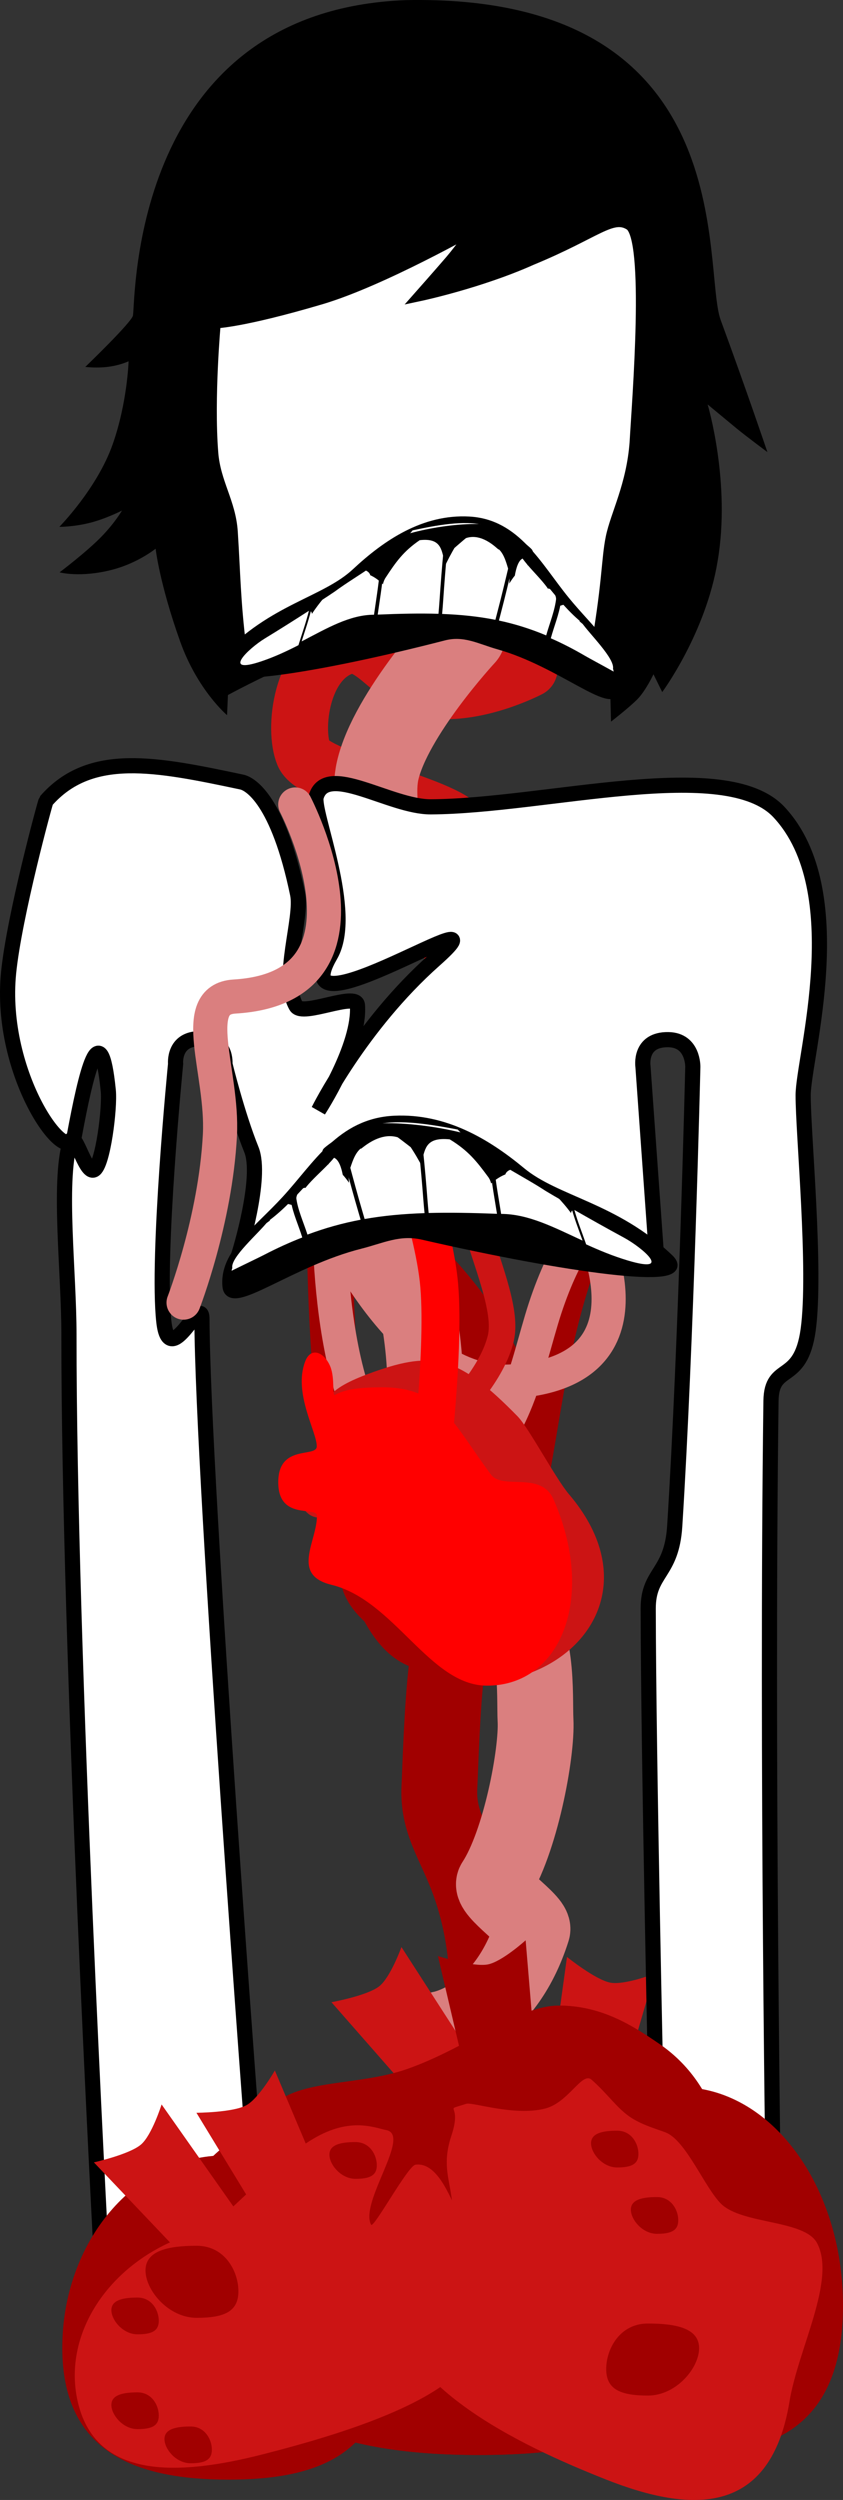 <svg version="1.1" xmlns="http://www.w3.org/2000/svg" xmlns:xlink="http://www.w3.org/1999/xlink" width="111.162" height="329.616" viewBox="0,0,111.162,329.616"><rect x="0" y="0" width="111.162" height="329.616" fill="#333333" stroke="none"/><g transform="translate(-177.987,1.249)"><g data-paper-data="{&quot;isPaintingLayer&quot;:true}" fill-rule="nonzero" stroke-linejoin="miter" stroke-miterlimit="10" stroke-dasharray="" stroke-dashoffset="0" style="mix-blend-mode: normal"><path d="M230.859,164.767c0,0 12.619,11.29 12.601,21.502c-0.015,8.727 -13.179,10.222 -15.587,19.137c-1.139,4.217 9.805,6.743 9.033,13.139c-0.652,5.406 -0.852,13.361 -0.976,15.79c-0.268,5.225 2.427,7.78 4.417,14.094c3.692,11.711 1.012,22.339 1.012,22.339" data-paper-data="{&quot;index&quot;:null}" fill="none" stroke="#a10000" stroke-width="10" stroke-linecap="round"/><path d="M230.925,163.767c0,0 3.131,7.79 3.149,18.002c0.015,8.727 -3.321,19.222 -0.913,28.137c0.833,3.084 8.889,-1.396 11.688,0.55c4.264,2.964 3.592,11.929 3.756,15.129c0.219,4.275 -1.983,16.109 -5.426,21.366c-0.764,1.167 5.37,5.08 5.008,6.228c-3.692,11.711 -12.012,13.089 -12.012,13.089" fill="none" stroke="#da7f7f" stroke-width="10" stroke-linecap="round"/><path d="M249.504,280.33l3.249,-23.56c0,0 3.733,3.008 5.714,3.388c1.858,0.357 5.825,-1.173 5.825,-1.173l-6.686,22.9z" fill="#cc1414" stroke="none" stroke-width="0" stroke-linecap="butt"/><path d="M237.37,280.621l-15.677,-17.885c0,0 4.718,-0.852 6.302,-2.099c1.486,-1.171 2.929,-5.171 2.929,-5.171l12.927,20.05z" fill="#cc1414" stroke="none" stroke-width="0" stroke-linecap="butt"/><path d="M237.017,128.684c0,0 3.06,-12.881 1.893,-20.314c-0.499,-3.18 -19.437,-6.727 -20.866,-10.152c-1.376,-3.299 -0.393,-12.514 5.48,-14.285c3.6,-1.085 6.558,4.968 10.866,5.706c6.231,1.068 13.377,-2.705 13.377,-2.705" data-paper-data="{&quot;index&quot;:null}" fill="none" stroke="#cc1414" stroke-width="7.5" stroke-linecap="round"/><path d="M229.675,114.434c0,0 -3.06,-8.912 -1.893,-14.055c1.702,-7.496 11.393,-17.945 11.393,-17.945" fill="none" stroke="#da7f7f" stroke-width="11" stroke-linecap="round"/><path d="M255.673,160.457c0,0 -3.058,4.684 -5.813,18.754c-2.579,13.174 -4.503,35.756 -14.44,36.757c-14.383,1.448 -13.977,-56.467 -13.977,-56.467" fill="none" stroke="#a10000" stroke-width="6" stroke-linecap="round"/><path d="M255.673,160.07c0,0 -3.058,2.792 -5.813,11.179c-2.579,7.852 -4.503,21.313 -14.44,21.91c-14.383,0.863 -13.977,-33.659 -13.977,-33.659" fill="none" stroke="#da7f7f" stroke-width="4.5" stroke-linecap="round"/><path d="M255.673,160.07c0,0 10.281,19.59 -10.269,20.823c-14.383,0.863 -23.96,-21.393 -23.96,-21.393" fill="none" stroke="#da7f7f" stroke-width="4.5" stroke-linecap="round"/><path d="M243.262,146.903c0,0 -4.649,5.847 -2.787,12.504c1.603,5.728 4.434,12.056 3.553,15.776c-2.138,9.031 -17.326,19.367 -17.326,19.367" fill="none" stroke="#cc1414" stroke-width="3.5" stroke-linecap="round"/><path d="M253.038,195.793c8.708,10.246 3.973,20.301 -5.48,23.656c-7.208,2.558 -11.427,-13.57 -19.876,-12.682c-5.493,0.577 -3.329,-4.795 -4.219,-8.021c-0.355,-1.286 -4.681,2.361 -6.035,-2.489c-1.354,-4.849 3.958,-4.784 3.598,-6.24c-0.422,-1.71 -0.217,-6.503 0.51,-7.306c1.044,-1.153 2.867,-2.063 5.736,-3.081c7.915,-2.809 11.214,-2.057 18.956,5.851c1.505,1.537 4.998,8.182 6.809,10.312z" fill="#cc1414" stroke="none" stroke-width="0" stroke-linecap="butt"/><path d="M250.97,196.432c5.613,12.728 1.136,24.568 -8.769,24.568c-7.552,0 -12.206,-11.28 -20.503,-13.295c-5.394,-1.31 -1.915,-5.703 -1.915,-9.084c0,-1.348 -5.089,0.667 -5.104,-4.419c-0.015,-5.087 5.037,-3.225 5.077,-4.737c0.05,-1.875 -3.136,-7.034 -1.525,-11.214c0.799,-2.073 2.605,-1.105 3.322,0.703c0.629,1.588 0.19,3.953 0.613,3.71c1.3,-0.747 3.28,-0.998 6.286,-0.998c7.603,0 9.118,4.545 14.264,11.491c1.558,2.103 6.588,-0.506 8.256,3.274z" fill="#ff0000" stroke="none" stroke-width="0" stroke-linecap="butt"/><path d="M230.085,146.537c0,0 5.119,13.432 5.822,21.723c0.789,9.308 -1.542,27.337 -1.542,27.337" fill="none" stroke="#ff0000" stroke-width="5" stroke-linecap="round"/><path d="M252.618,151.676c-0.652,0 -1.18,-0.528 -1.18,-1.18c0,-0.652 0.528,-1.18 1.18,-1.18c0.652,0 1.18,0.528 1.18,1.18c0,0.652 -0.528,1.18 -1.18,1.18z" fill="#000000" stroke="none" stroke-width="1.5" stroke-linecap="butt"/><path d="M246.616,156.508c-5.093,-0.359 -7.476,-2.047 -7.04,-2.944c0.135,-0.276 3.248,1.213 7.953,1.489c7.312,0.428 9.71,-0.721 9.71,-0.721v1.536c0,0 -2.754,1.194 -10.623,0.64z" fill="#000000" stroke="#000000" stroke-width="0" stroke-linecap="butt"/><path d="M214.883,150.496c0,-0.652 0.528,-1.18 1.18,-1.18c0.652,0 1.18,0.528 1.18,1.18c0,0.652 -0.528,1.18 -1.18,1.18c-0.652,0 -1.18,-0.528 -1.18,-1.18z" fill="#000000" stroke="none" stroke-width="1.5" stroke-linecap="butt"/><path d="M191.324,295.902c0,0 -4.277,-79.633 -4.244,-121.149c0.006,-8.178 -1.416,-19.937 0.127,-25.36c0.598,-2.102 1.994,4.211 3.174,3.6c1.165,-0.603 2.118,-8.128 1.883,-10.468c-1.046,-10.406 -2.948,-2.287 -4.481,5.994c-0.833,4.499 -10.017,-8.034 -8.659,-21.542c0.758,-7.534 4.846,-22.529 4.936,-22.632c5.828,-6.651 14.515,-4.867 25.81,-2.481c1.104,0.233 4.797,2.367 7.363,14.777c0.661,3.197 -2.319,11.043 -0.202,14.758c0.836,1.467 7.953,-1.931 8.088,-0.118c0.403,5.382 -5.125,13.866 -5.125,13.866c0,0 5.486,-11.112 15.267,-19.802c11.135,-9.893 -20.518,11.157 -13.711,-0.619c3.257,-5.634 -2.449,-18.979 -1.863,-20.935c1.366,-4.557 9.731,1.365 15.103,1.339c15.117,-0.075 38.887,-6.815 45.908,0.688c9.725,10.393 3.201,32.417 3.196,37.327c-0.008,5.065 1.74,23.134 0.66,30.953c-1.001,7.248 -4.834,4.244 -4.901,9.361c-0.613,46.857 0.35,107.639 0.35,107.639c0,0 -4.23,-5.683 -6.59,-7.878c-2.741,-2.549 -8.886,-6.513 -8.886,-6.513c0,0 -1.037,-46.353 -1.064,-65.863c-0.007,-4.875 3.096,-4.536 3.497,-10.882c1.527,-24.165 2.386,-60.537 2.386,-60.537c0,0 0.086,-3.536 -3.213,-3.599c-3.919,-0.074 -3.361,3.555 -3.361,3.555l1.756,24.573c0,0 -22.139,-5.672 -31.92,-5.657c-8.319,0.012 -23.091,5.739 -23.091,5.739c0,0 3.109,-10.012 1.622,-13.705c-1.901,-4.721 -3.492,-11.282 -3.492,-11.282c0,0 0.319,-3.33 -3.292,-3.348c-3.549,-0.017 -3.213,3.319 -3.213,3.319c0,0 -2.51,25.458 -1.547,34.016c0.74,6.578 5.011,-3.91 5.022,-0.371c0.065,21.177 6.928,111.393 6.928,111.393c0,0 -7.172,1.452 -10.623,3.474c-3.28,1.922 -9.597,8.373 -9.597,8.373z" fill="#ffffff" stroke="#000000" stroke-width="2" stroke-linecap="butt"/><path d="M216.923,104.82c0,0 12.531,24.09 -8.019,25.323c-6.107,0.366 -1.488,9.947 -1.918,18.262c-0.583,11.268 -4.793,22.094 -4.793,22.094" fill="none" stroke="#da7f7f" stroke-width="4.5" stroke-linecap="round"/><g data-paper-data="{&quot;index&quot;:null}" stroke-linecap="butt"><g data-paper-data="{&quot;index&quot;:null}" fill="#000000" stroke="#000000" stroke-width="1.5"><g><path d="M208.073,168.369c-0.427,-4.215 3.953,-7.173 7.776,-11.346c4.149,-4.529 7.22,-10.085 14.137,-10.418c6.572,-0.316 12.072,2.961 16.633,6.745c4.663,3.869 12.415,4.672 19.506,11.456c3.467,3.317 -13.343,1.018 -32.352,-3.343c-3.141,-0.721 -5.438,0.471 -8.301,1.193c-9.236,2.327 -17.088,8.783 -17.399,5.714z"/></g></g><path d="M225.541,159.569c-2.359,0.446 -4.662,1.081 -7.012,1.961c-0.529,-1.673 -1.318,-3.329 -1.496,-5.002c0,0 -0.004,-0.039 -0.034,-0.08c1.164,-1.222 2.271,-2.501 3.462,-3.712c2.426,-2.465 3.16,-4.835 7.289,-5.749c3.013,-0.667 7.12,0.026 10.592,0.69c3.593,3.883 8.095,5.793 11.568,8.079c0.141,0.093 1.484,0.883 3.363,1.963c0.385,1.553 0.994,3.073 1.535,4.603c-3.806,-1.76 -7.146,-3.514 -10.738,-3.52c-0.296,-1.876 -0.646,-3.752 -0.847,-5.631c0,0 -0.02,-0.186 -0.29,-0.172c-0.27,0.014 -0.25,0.2 -0.25,0.2c0.199,1.865 0.545,3.727 0.84,5.588c-3.282,-0.124 -6.247,-0.181 -9.012,-0.106c-0.058,-0.581 -0.111,-1.162 -0.156,-1.743c-0.169,-2.203 -0.358,-4.403 -0.593,-6.603c0,0 -0.02,-0.186 -0.29,-0.172c-0.27,0.014 -0.25,0.2 -0.25,0.2c0.234,2.198 0.423,4.395 0.592,6.596c0.045,0.58 0.097,1.16 0.156,1.74c-2.79,0.094 -5.382,0.33 -7.902,0.775c-0.088,-0.306 -0.177,-0.613 -0.268,-0.919c-0.631,-2.15 -1.215,-4.304 -1.788,-6.462c0,0 -0.049,-0.184 -0.315,-0.15c-0.267,0.034 -0.218,0.217 -0.218,0.217c0.574,2.16 1.158,4.316 1.79,6.469c0.092,0.314 0.183,0.628 0.274,0.941z" fill="#ffffff" stroke="none" stroke-width="0.5"/><path d="M208.62,165.932c-0.276,-1.381 3.499,-4.601 4.669,-6.124c1.117,-0.808 2.113,-1.728 3.062,-2.695c0.252,1.603 1.004,3.191 1.495,4.796c-1.635,0.635 -3.297,1.389 -5.02,2.283c-0.717,0.371 -2.429,1.183 -4.3,2.108c0.015,-0.126 0.048,-0.249 0.095,-0.367z" fill="#ffffff" stroke="none" stroke-width="0.5"/><path d="M260.771,164.943c-1.971,-0.589 -3.781,-1.348 -5.491,-2.126c-0.522,-1.512 -1.132,-3.01 -1.551,-4.536c1.942,1.111 4.324,2.453 6.527,3.646c2.474,1.34 6.512,4.809 0.515,3.016z" fill="#ffffff" stroke="none" stroke-width="0.5"/><path d="M218.378,155.223c-0.017,0.041 -0.04,0.082 -0.065,0.121c-0.264,0.02 -0.503,0.091 -0.697,0.199c0.142,-0.233 0.242,-0.399 0.26,-0.459c0.736,-0.896 1.385,-1.761 2.193,-2.569c-0.175,-0.482 0.43,-1.832 0.449,-2.027c-0.003,-0.021 -0,-0.041 0.004,-0.058c0.005,-0.022 0.015,-0.049 0.037,-0.074l0.051,-0.083c0.11,-0.299 3.929,-3.005 5.586,-3.244c5.637,-0.813 14.914,1.264 15.595,2.184c1.368,1.007 3.558,1.931 4.045,3.327c0.052,0.001 0.11,0.014 0.17,0.05c0.205,0.122 0.028,0.263 0.028,0.263l-0.003,0.002c-0.059,-0.002 -0.118,-0.002 -0.179,0.001c-0.617,0.031 -1.108,0.343 -1.228,0.741c-0.662,0.257 -1.303,0.684 -1.876,1.187c-0.079,-0.325 -0.212,-0.631 -0.42,-0.898c-1.498,-2.033 -2.622,-3.45 -5.037,-4.914c-3.074,-0.311 -3.227,1.144 -3.649,2.767c0.029,0.249 0.068,0.599 0.103,1.005c-0.535,-1.028 -1.118,-2.037 -1.781,-3.005c-0.144,-0.324 1.634,1.112 1.158,1.041c-0.168,-0.158 -2.514,-1.974 -2.703,-2.084c-1.879,-0.55 -3.619,0.559 -4.693,1.415c-0.029,0.039 -0.077,0.062 -0.121,0.075c-0.026,0.01 -0.056,0.018 -0.09,0.022c-0.808,0.698 -1.137,1.971 -1.429,2.792c-0.139,0.537 -0.127,1.112 -0.076,1.696c-0.307,-0.439 -0.591,-0.801 -0.827,-1.05c-0.194,-1.001 -0.529,-1.99 -1.146,-2.25c-0.214,0.265 -0.452,0.528 -0.703,0.792c-0.014,0.057 -0.059,0.091 -0.108,0.113c-0.932,0.964 -2.031,1.928 -2.847,2.923z" fill="#000000" stroke="none" stroke-width="0.5"/><path d="M217.096,157.846c-0.469,-0.205 -1.273,-0.415 -2.238,-0.601c1.129,-0.534 2.04,-1.487 2.535,-2.229l0.034,-0.007c0.028,-0.006 0.059,-0.011 0.091,-0.012c0.149,-0.008 0.276,0.045 0.284,0.117c0.004,0.036 -0.023,0.07 -0.069,0.096l-0.186,0.105c-0.058,0.033 -0.116,0.065 -0.174,0.098c-0.012,0.009 -0.028,0.018 -0.046,0.026c-0.045,0.025 -0.091,0.051 -0.136,0.076c-0.036,0.03 -0.074,0.06 -0.112,0.089c-0.064,0.126 -0.078,0.292 -0.071,0.456c0.022,-0.027 0.044,-0.054 0.067,-0.081c0.016,0.079 0.061,0.152 0.13,0.218c-0.207,0.451 -0.22,0.986 -0.096,1.514c-0.01,0.036 -0.021,0.071 -0.034,0.105c0.01,0.01 0.019,0.02 0.028,0.031l-0.006,0.001z" fill="#000000" stroke="none" stroke-width="0.5"/><path d="M211.994,160.207c0.417,-0.224 0.751,-0.445 1.043,-0.65c0.205,0.026 0.401,0.055 0.584,0.088c-0.336,0.257 -0.729,0.554 -1.294,0.857c0,0 -0.214,0.115 -0.38,-0.033c-0.166,-0.147 0.047,-0.262 0.047,-0.262z" fill="#000000" stroke="none" stroke-width="0.5"/><path d="M253.683,158.28c-0.07,0.083 -0.158,0.092 -0.232,0.077l-0.078,0.053c-0.05,0.091 -0.08,0.183 -0.097,0.278c-0.521,-0.725 -1.173,-1.481 -1.889,-2.235c0.869,0.497 1.832,1.196 2.215,1.472c0,0 0.236,0.173 0.082,0.356z" fill="#000000" stroke="none" stroke-width="0.5"/></g><g stroke-width="1.5" stroke-linecap="butt"><path d="M189.232,47.129c0,0 6.163,-5.922 6.292,-6.788c0.337,-2.271 -0.168,-40.173 35.968,-41.574c44.636,-0.914 39.015,35.349 41.531,42.19c3.45,9.381 6.157,17.4 6.157,17.4c0,0 -2.767,-2.054 -4.08,-3.134c-1.224,-1.008 -3.801,-3.146 -3.801,-3.146c0,0 3.091,10.348 1.311,20.695c-1.562,9.481 -7.298,17.225 -7.298,17.225l-1.155,-2.347c0,0 -1.023,2.198 -2.16,3.333c-1.137,1.135 -3.439,2.913 -3.439,2.913l-0.092,-3.704c0,0 -17.047,-8.938 -25.292,-8.905c-8.551,0.033 -25.13,9.102 -25.13,9.102l-0.116,2.655c0,0 -3.895,-3.293 -6.181,-9.708c-2.725,-7.646 -3.239,-12.243 -3.239,-12.243c0,0 -2.339,1.899 -5.717,2.774c-4.233,1.097 -6.947,0.345 -6.947,0.345c0,0 3.608,-2.717 5.584,-4.77c1.76,-1.828 2.647,-3.377 2.647,-3.377c0,0 -2.108,1.085 -4.233,1.618c-2.217,0.556 -4.03,0.531 -4.03,0.531c0,0 4.975,-5.037 7.031,-10.874c1.941,-5.511 2.1,-10.957 2.1,-10.957c0,0 -1.362,0.662 -3.33,0.795c-1.248,0.085 -2.378,-0.049 -2.378,-0.049z" fill="#000000" stroke="none"/><path d="M206.018,58.451c-0.577,-7.293 0.335,-17.154 0.335,-17.154c0,0 3.411,-0.041 13.914,-3.144c8.07,-2.384 20.547,-9.487 20.547,-9.487c0,0 -2.16,3.005 -3.408,4.46c-1.327,1.547 -3.993,4.563 -3.993,4.563c0,0 7.838,-1.668 14.675,-4.729c8.568,-3.536 10.593,-6.053 12.95,-4.593c2.783,1.724 1.03,23.183 0.718,28.741c-0.422,5.669 -2.533,9.5 -3.15,12.521c-0.617,3.021 -0.41,6.137 -2.206,16.04c-0.591,3.256 -11.031,-5.997 -23.032,-6.52c-10.78,-0.47 -23.254,8.133 -23.652,4.98c-0.757,-6 -0.777,-9.909 -1.123,-15.248c-0.253,-3.903 -2.261,-6.445 -2.576,-10.428z" fill="#ffffff" stroke="#000000"/></g><g data-paper-data="{&quot;index&quot;:null}" stroke-linecap="butt"><g data-paper-data="{&quot;index&quot;:null}" fill="#000000" stroke="#000000" stroke-width="1.5"><g><path d="M243.839,83.655c-2.545,-0.721 -4.587,-1.914 -7.379,-1.193c-16.898,4.362 -31.842,6.66 -28.759,3.343c6.303,-6.784 13.195,-7.587 17.34,-11.456c4.054,-3.784 8.944,-7.061 14.786,-6.745c6.149,0.332 8.879,5.889 12.567,10.418c3.399,4.173 7.293,7.131 6.913,11.346c-0.276,3.069 -7.256,-3.387 -15.467,-5.714z"/></g></g><path d="M243.779,80.569c0.08,-0.314 0.161,-0.628 0.243,-0.941c0.562,-2.152 1.081,-4.309 1.592,-6.469c0,0 0.043,-0.184 -0.194,-0.217c-0.237,-0.034 -0.28,0.15 -0.28,0.15c-0.51,2.158 -1.028,4.312 -1.59,6.462c-0.08,0.306 -0.159,0.613 -0.238,0.919c-2.24,-0.445 -4.544,-0.681 -7.024,-0.775c0.052,-0.58 0.099,-1.159 0.138,-1.74c0.15,-2.201 0.318,-4.398 0.527,-6.596c0,0 0.018,-0.186 -0.223,-0.2c-0.24,-0.014 -0.258,0.172 -0.258,0.172c-0.209,2.2 -0.377,4.4 -0.527,6.603c-0.04,0.581 -0.087,1.162 -0.139,1.743c-2.458,-0.075 -5.094,-0.018 -8.012,0.106c0.262,-1.861 0.57,-3.724 0.746,-5.588c0,0 0.018,-0.186 -0.223,-0.2c-0.24,-0.014 -0.258,0.172 -0.258,0.172c-0.178,1.879 -0.489,3.756 -0.753,5.631c-3.194,0.006 -6.163,1.759 -9.546,3.52c0.481,-1.53 1.023,-3.05 1.365,-4.603c1.671,-1.079 2.865,-1.87 2.99,-1.963c3.087,-2.286 7.089,-4.196 10.283,-8.079c3.087,-0.664 6.737,-1.357 9.416,-0.69c3.67,0.914 4.323,3.284 6.479,5.749c1.059,1.211 2.043,2.49 3.078,3.712c-0.027,0.041 -0.031,0.08 -0.031,0.08c-0.159,1.673 -0.86,3.329 -1.33,5.002c-2.09,-0.88 -4.136,-1.515 -6.234,-1.961z" fill="#ffffff" stroke="none" stroke-width="0.5"/><path d="M258.821,86.932c0.042,0.118 0.07,0.241 0.084,0.367c-1.664,-0.925 -3.186,-1.736 -3.823,-2.108c-1.532,-0.893 -3.009,-1.648 -4.463,-2.283c0.437,-1.605 1.105,-3.192 1.329,-4.796c0.843,0.967 1.728,1.887 2.722,2.695c1.04,1.523 4.396,4.743 4.151,6.124z" fill="#ffffff" stroke="none" stroke-width="0.5"/><path d="M212.46,85.943c-5.33,1.793 -1.741,-1.676 0.458,-3.016c1.958,-1.193 4.075,-2.535 5.802,-3.646c-0.372,1.526 -0.915,3.024 -1.379,4.536c-1.52,0.777 -3.129,1.536 -4.881,2.126z" fill="#ffffff" stroke="none" stroke-width="0.5"/><path d="M250.146,76.223c-0.726,-0.995 -1.703,-1.959 -2.531,-2.923c-0.043,-0.021 -0.084,-0.056 -0.096,-0.113c-0.223,-0.264 -0.434,-0.528 -0.625,-0.792c-0.548,0.26 -0.846,1.249 -1.019,2.25c-0.21,0.249 -0.463,0.612 -0.735,1.05c0.045,-0.584 0.056,-1.16 -0.067,-1.696c-0.259,-0.821 -0.552,-2.094 -1.27,-2.792c-0.03,-0.004 -0.057,-0.012 -0.08,-0.022c-0.039,-0.014 -0.081,-0.037 -0.108,-0.075c-0.955,-0.856 -2.501,-1.964 -4.172,-1.415c-0.168,0.109 -2.253,1.926 -2.403,2.084c-0.423,0.071 1.157,-1.364 1.03,-1.041c-0.589,0.968 -1.108,1.977 -1.583,3.005c0.031,-0.406 0.066,-0.756 0.091,-1.005c-0.375,-1.623 -0.511,-3.077 -3.243,-2.767c-2.147,1.464 -3.146,2.881 -4.478,4.914c-0.185,0.267 -0.304,0.573 -0.373,0.898c-0.51,-0.502 -1.08,-0.929 -1.668,-1.187c-0.106,-0.398 -0.542,-0.71 -1.091,-0.741c-0.054,-0.003 -0.107,-0.003 -0.159,-0.001l-0.002,-0.002c0,0 -0.157,-0.141 0.025,-0.263c0.054,-0.036 0.105,-0.049 0.151,-0.05c0.433,-1.397 2.38,-2.321 3.596,-3.327c0.605,-0.92 8.852,-2.998 13.863,-2.184c1.474,0.239 4.868,2.945 4.966,3.244l0.046,0.083c0.019,0.026 0.028,0.053 0.032,0.074c0.004,0.016 0.006,0.036 0.003,0.058c0.017,0.195 0.555,1.544 0.399,2.027c0.718,0.809 1.295,1.673 1.95,2.569c0.016,0.059 0.105,0.226 0.231,0.459c-0.173,-0.107 -0.385,-0.179 -0.62,-0.199c-0.023,-0.039 -0.043,-0.08 -0.058,-0.121z" fill="#000000" stroke="none" stroke-width="0.5"/><path d="M251.286,78.846l-0.005,-0.001c0.008,-0.01 0.016,-0.021 0.025,-0.031c-0.012,-0.034 -0.022,-0.069 -0.03,-0.105c0.11,-0.528 0.099,-1.063 -0.085,-1.514c0.061,-0.066 0.101,-0.139 0.115,-0.218c0.02,0.027 0.04,0.054 0.059,0.081c0.006,-0.163 -0.006,-0.329 -0.063,-0.456c-0.034,-0.029 -0.067,-0.059 -0.099,-0.089c-0.04,-0.025 -0.081,-0.051 -0.121,-0.076c-0.016,-0.008 -0.03,-0.017 -0.041,-0.026c-0.052,-0.032 -0.103,-0.065 -0.155,-0.098l-0.166,-0.105c-0.041,-0.026 -0.065,-0.06 -0.062,-0.096c0.007,-0.072 0.12,-0.124 0.253,-0.117c0.029,0.002 0.056,0.006 0.081,0.012l0.03,0.007c0.441,0.742 1.25,1.695 2.254,2.229c-0.857,0.186 -1.573,0.396 -1.989,0.601z" fill="#000000" stroke="none" stroke-width="0.5"/><path d="M255.821,81.207c0,0 0.19,0.115 0.042,0.262c-0.148,0.147 -0.338,0.033 -0.338,0.033c-0.503,-0.303 -0.852,-0.6 -1.151,-0.857c0.163,-0.032 0.337,-0.061 0.519,-0.088c0.259,0.205 0.556,0.426 0.927,0.65z" fill="#000000" stroke="none" stroke-width="0.5"/><path d="M218.761,79.28c-0.137,-0.182 0.072,-0.356 0.072,-0.356c0.34,-0.276 1.197,-0.975 1.969,-1.472c-0.636,0.754 -1.215,1.51 -1.679,2.235c-0.015,-0.094 -0.042,-0.187 -0.086,-0.278l-0.07,-0.053c-0.066,0.015 -0.144,0.006 -0.207,-0.077z" fill="#000000" stroke="none" stroke-width="0.5"/></g><path d="M208.122,325.684c-11.86,0 -21.921,-3.361 -21.921,-17.375c0,-14.014 9.614,-25.375 21.474,-25.375c11.86,0 21.474,11.361 21.474,25.375c0,14.014 -9.167,17.375 -21.026,17.375z" fill="#a10000" stroke="none" stroke-width="0" stroke-linecap="butt"/><path d="M268.122,322.434c-11.86,0 -21.921,-3.813 -21.921,-19.712c0,-15.899 9.614,-28.788 21.474,-28.788c11.86,0 21.474,12.889 21.474,28.788c0,15.899 -9.167,19.712 -21.026,19.712z" fill="#a10000" stroke="none" stroke-width="0" stroke-linecap="butt"/><path d="M241.147,322.434c-19.146,0 -35.389,-4.854 -35.389,-25.097c0,-4.681 -4.42,-5.657 -2.908,-9.772c1.691,-4.6 7.078,-7.146 11.058,-11.154c3.54,-3.565 11.324,-2.603 17.78,-4.865c7.871,-2.758 14.619,-8.362 19.986,-8.362c5.73,0 9.877,2.746 13.227,5.034c7.843,5.358 10.19,14.934 10.19,29.119c0,20.243 -14.799,25.097 -33.944,25.097z" fill="#a10000" stroke="none" stroke-width="0" stroke-linecap="butt"/><path d="M241.172,279.806l-5.436,-23.153c0,0 4.565,1.465 6.55,1.108c1.862,-0.335 5.015,-3.188 5.015,-3.188l1.991,23.773z" fill="#a10000" stroke="none" stroke-width="0" stroke-linecap="butt"/><path d="M241.147,322.434c-19.146,0 -35.389,-4.854 -35.389,-25.097c0,-4.681 -4.42,-5.657 -2.908,-9.772c1.691,-4.6 7.078,-7.146 11.058,-11.154c3.54,-3.565 11.324,-2.603 17.78,-4.865c7.871,-2.758 14.619,-8.362 19.986,-8.362c5.73,0 9.877,2.746 13.227,5.034c7.843,5.358 10.19,14.934 10.19,29.119c0,20.243 -14.799,25.097 -33.944,25.097z" fill="#a10000" stroke="none" stroke-width="0" stroke-linecap="butt"/><path d="M232.935,301.121c0.156,0.609 8.019,3.948 8.092,4.518c1.084,8.49 -17.619,13.95 -28.386,16.707c-11.489,2.942 -21.831,3.116 -24.311,-6.57c-2.481,-9.686 4.822,-19.923 16.311,-22.865c1.921,-0.492 8.957,-8.554 14.168,-11.872c5.125,-3.263 8.428,-1.791 10.142,-1.433c3.286,0.686 -3.564,9.514 -2.036,12.463c0.317,0.612 4.844,-7.77 5.858,-7.908c3.148,-0.428 4.832,5.176 5.899,6.91c0.445,0.723 -5.948,9.231 -5.738,10.051z" fill="#cc1414" stroke="none" stroke-width="0" stroke-linecap="butt"/><path d="M237.484,292.662c0.876,-5.31 -1.692,-7.179 0.019,-12.306c1.528,-4.578 -1.322,-3.161 1.964,-4.225c0.818,-0.265 6.337,1.674 10.411,0.623c3.111,-0.802 4.858,-4.911 6.117,-3.799c2.082,1.839 3.268,3.64 4.959,4.834c1.606,1.134 3.742,1.696 4.823,2.126c2.678,1.065 5.129,7.246 7.282,9.388c2.771,2.757 11.047,2.09 12.678,5.208c2.536,4.849 -2.491,13.888 -3.649,20.907c-2.481,15.039 -12.822,14.77 -24.311,10.202c-10.766,-4.281 -29.469,-12.759 -28.386,-25.941c0.073,-0.885 7.936,-6.069 8.092,-7.015z" data-paper-data="{&quot;index&quot;:null}" fill="#cc1414" stroke="none" stroke-width="0" stroke-linecap="butt"/><path d="M206.755,301.089l-16.388,-17.235c0,0 4.679,-1.042 6.212,-2.353c1.438,-1.23 2.717,-5.285 2.717,-5.285l13.729,19.51z" fill="#cc1414" stroke="none" stroke-width="0" stroke-linecap="butt"/><path d="M216.258,297.628l-12.37,-20.313c0,0 4.794,-0.028 6.569,-0.985c1.665,-0.898 3.774,-4.59 3.774,-4.59l9.289,21.974z" fill="#cc1414" stroke="none" stroke-width="0" stroke-linecap="butt"/><path d="M270.175,308.35c0,2.623 -3.022,6.25 -6.75,6.25c-3.728,0 -5.5,-0.877 -5.5,-3.5c0,-2.623 1.772,-6 5.5,-6c3.728,0 6.75,0.627 6.75,3.25z" fill="#a10000" stroke="none" stroke-width="0" stroke-linecap="butt"/><path d="M203.925,294.85c3.728,0 5.5,3.377 5.5,6c0,2.623 -1.772,3.5 -5.5,3.5c-3.728,0 -6.75,-3.627 -6.75,-6.25c0,-2.623 3.022,-3.25 6.75,-3.25z" data-paper-data="{&quot;index&quot;:null}" fill="#a10000" stroke="none" stroke-width="0" stroke-linecap="butt"/><path d="M259.369,279.677c1.902,0 2.806,1.723 2.806,3.061c0,1.338 -0.904,1.786 -2.806,1.786c-1.902,0 -3.444,-1.85 -3.444,-3.189c0,-1.338 1.542,-1.658 3.444,-1.658z" data-paper-data="{&quot;index&quot;:null}" fill="#a10000" stroke="none" stroke-width="0" stroke-linecap="butt"/><path d="M264.619,288.427c1.902,0 2.806,1.723 2.806,3.061c0,1.338 -0.904,1.786 -2.806,1.786c-1.902,0 -3.444,-1.85 -3.444,-3.189c0,-1.338 1.542,-1.658 3.444,-1.658z" data-paper-data="{&quot;index&quot;:null}" fill="#a10000" stroke="none" stroke-width="0" stroke-linecap="butt"/><path d="M196.119,314.177c1.902,0 2.806,1.723 2.806,3.061c0,1.338 -0.904,1.786 -2.806,1.786c-1.902,0 -3.444,-1.85 -3.444,-3.189c0,-1.338 1.542,-1.658 3.444,-1.658z" data-paper-data="{&quot;index&quot;:null}" fill="#a10000" stroke="none" stroke-width="0" stroke-linecap="butt"/><path d="M203.119,318.677c1.902,0 2.806,1.723 2.806,3.061c0,1.338 -0.904,1.786 -2.806,1.786c-1.902,0 -3.444,-1.85 -3.444,-3.189c0,-1.338 1.542,-1.658 3.444,-1.658z" data-paper-data="{&quot;index&quot;:null}" fill="#a10000" stroke="none" stroke-width="0" stroke-linecap="butt"/><path d="M196.119,301.677c1.902,0 2.806,1.723 2.806,3.061c0,1.338 -0.904,1.786 -2.806,1.786c-1.902,0 -3.444,-1.85 -3.444,-3.189c0,-1.338 1.542,-1.658 3.444,-1.658z" data-paper-data="{&quot;index&quot;:null}" fill="#a10000" stroke="none" stroke-width="0" stroke-linecap="butt"/><path d="M224.869,281.177c1.902,0 2.806,1.723 2.806,3.061c0,1.338 -0.904,1.786 -2.806,1.786c-1.902,0 -3.444,-1.85 -3.444,-3.189c0,-1.338 1.542,-1.658 3.444,-1.658z" data-paper-data="{&quot;index&quot;:null}" fill="#a10000" stroke="none" stroke-width="0" stroke-linecap="butt"/></g></g></svg>